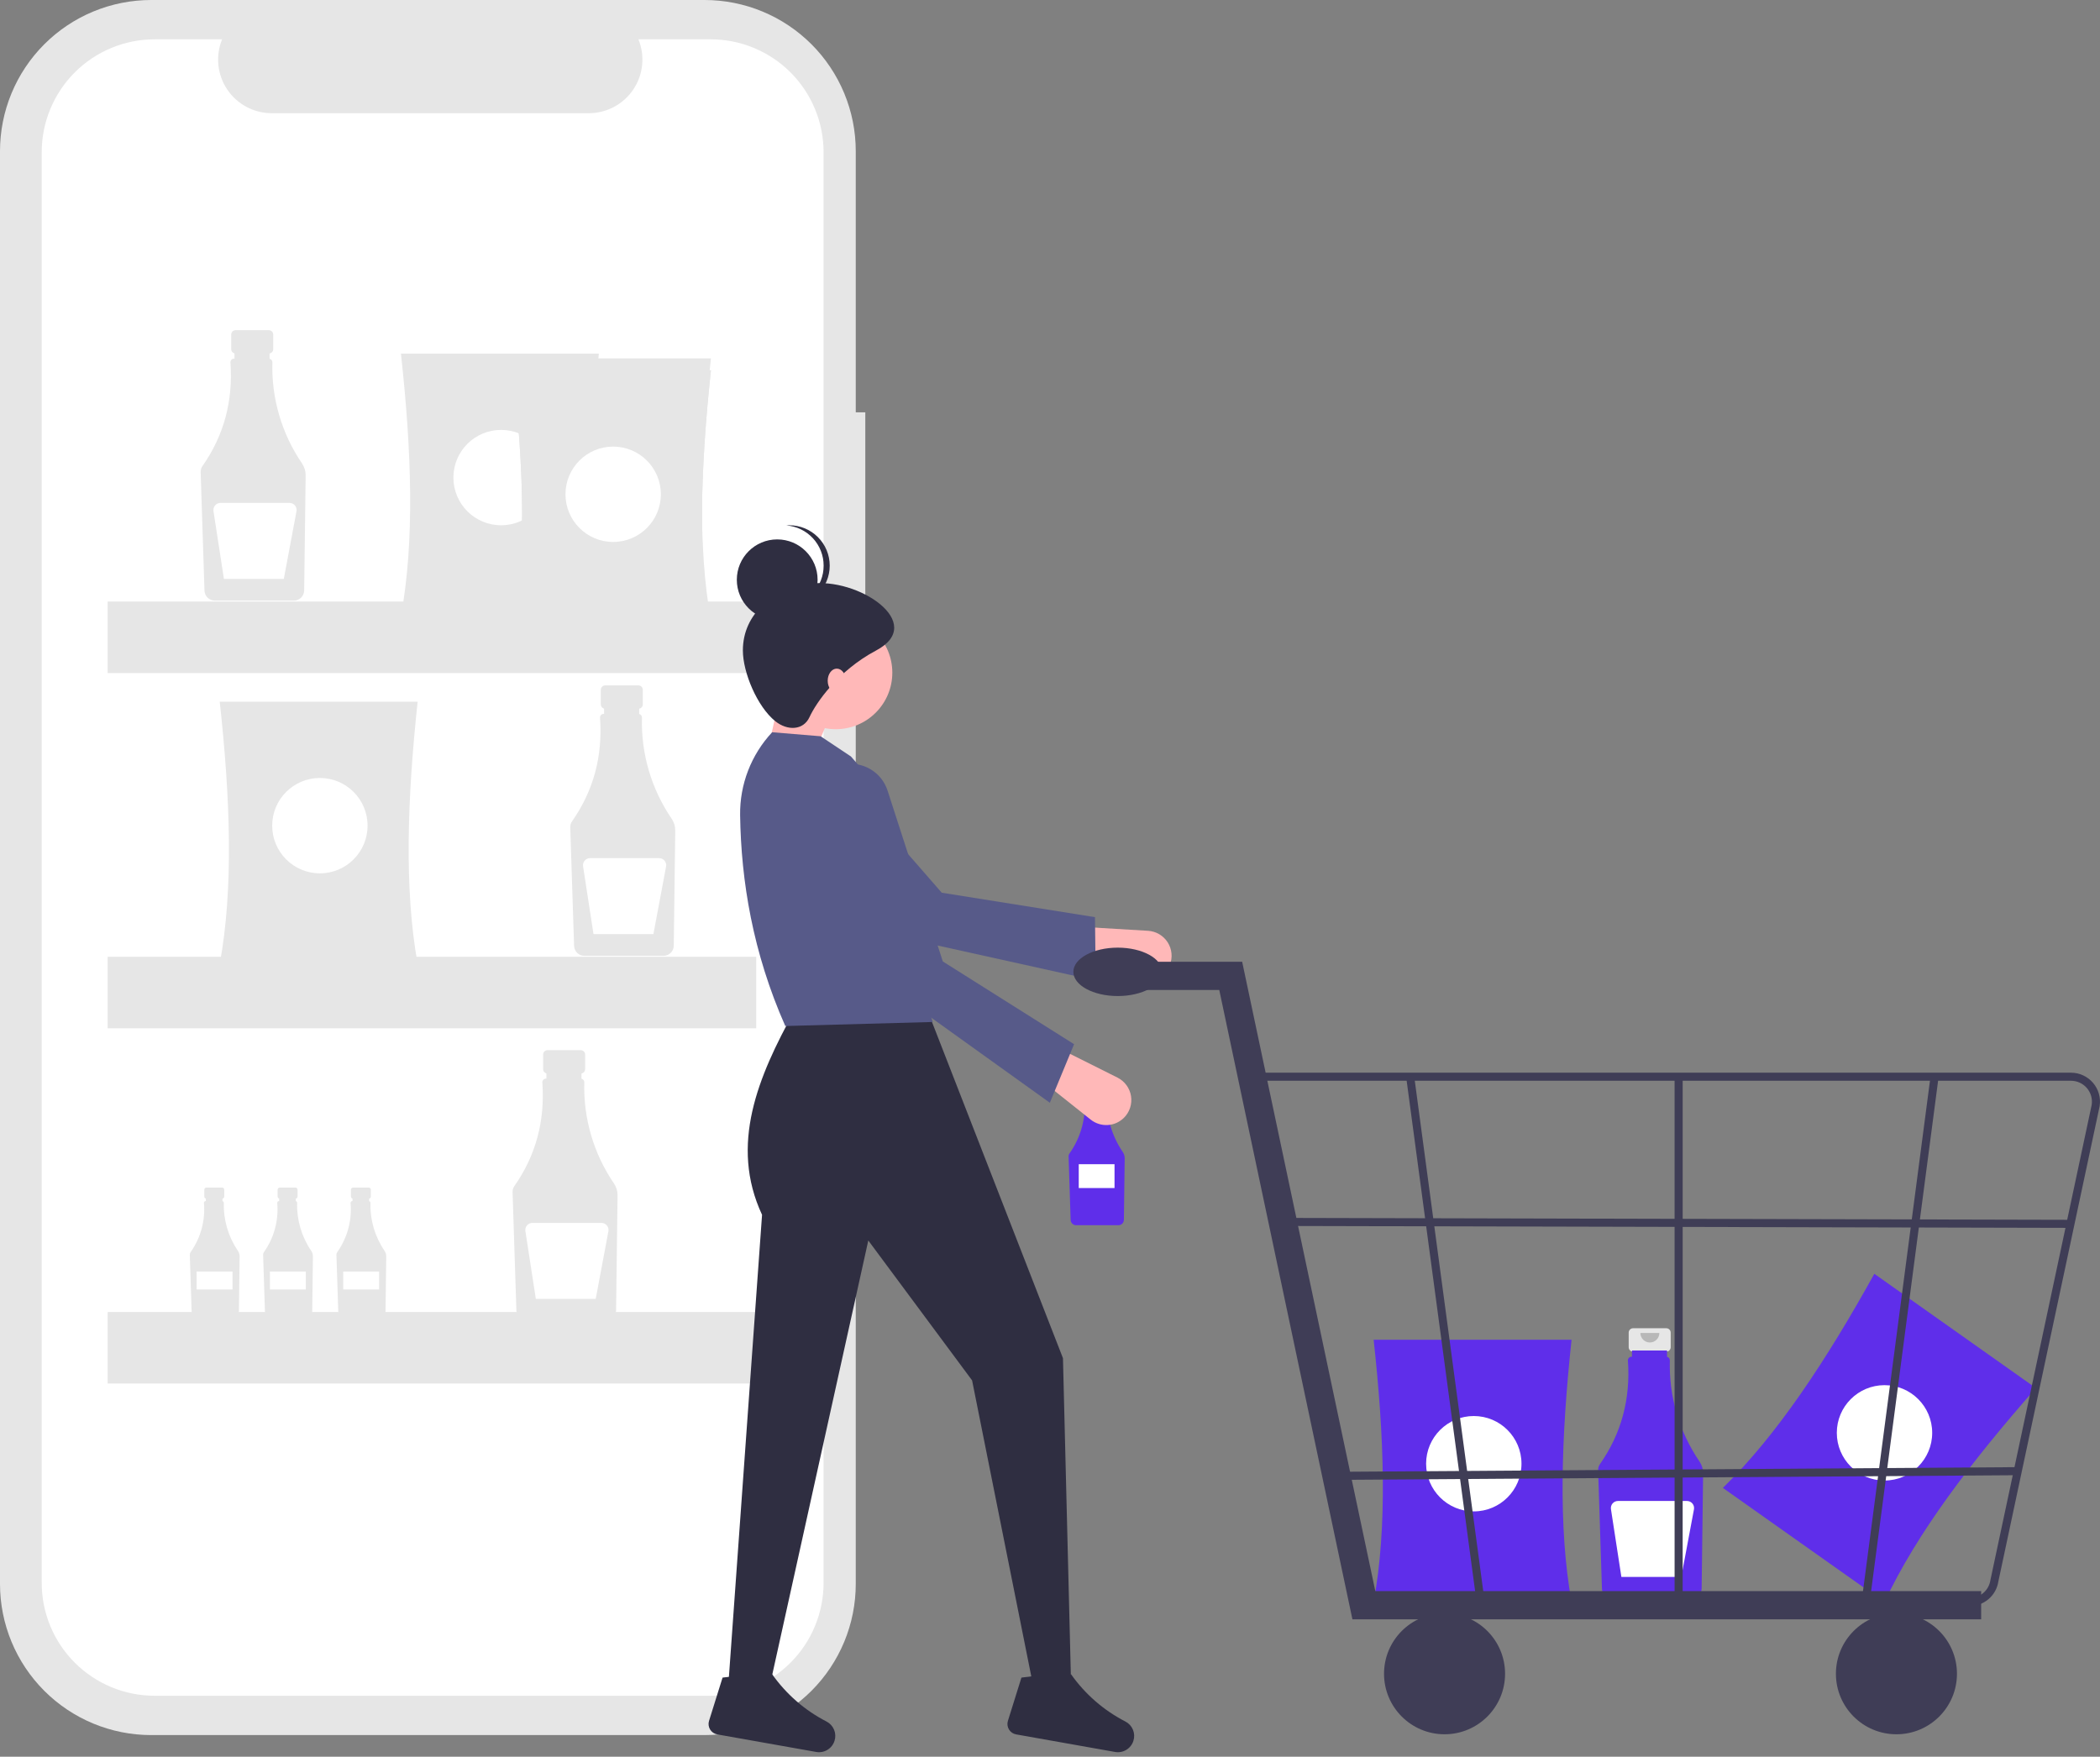 <svg width="300" height="251" viewBox="0 0 300 251" fill="none" xmlns="http://www.w3.org/2000/svg">
<rect x="0" y="0" width="300" height="251" fill="#808080" stroke="none"/>
<g clip-path="url(#clip0_1305:3749)">
<path d="M123.614 58.912H122.251V21.597C122.251 18.761 121.693 15.953 120.607 13.332C119.522 10.712 117.931 8.331 115.926 6.326C113.92 4.32 111.539 2.729 108.919 1.644C106.299 0.559 103.491 -8.87302e-06 100.654 1.05708e-10H21.597C18.761 -8.87302e-06 15.953 0.559 13.332 1.644C10.712 2.729 8.331 4.32 6.326 6.326C4.32 8.331 2.729 10.712 1.644 13.332C0.559 15.953 -4.43655e-06 18.761 0 21.597V226.311C-2.66192e-06 229.147 0.559 231.956 1.644 234.576C2.729 237.196 4.32 239.577 6.326 241.583C8.331 243.588 10.712 245.179 13.332 246.264C15.953 247.35 18.761 247.908 21.597 247.908H100.654C103.491 247.908 106.299 247.35 108.919 246.264C111.539 245.179 113.92 243.588 115.926 241.583C117.931 239.577 119.522 237.196 120.607 234.576C121.693 231.956 122.251 229.147 122.251 226.311V85.474H123.614V58.912Z" fill="#E6E6E6"/>
<path d="M101.525 5.619H91.206C91.68 6.782 91.862 8.045 91.733 9.295C91.605 10.545 91.171 11.744 90.471 12.787C89.77 13.83 88.823 14.684 87.714 15.275C86.605 15.866 85.368 16.175 84.111 16.175H38.82C37.564 16.175 36.327 15.866 35.218 15.275C34.109 14.684 33.162 13.83 32.461 12.787C31.76 11.744 31.327 10.545 31.198 9.295C31.07 8.045 31.251 6.782 31.726 5.619H22.087C19.969 5.619 17.872 6.036 15.915 6.847C13.959 7.657 12.181 8.845 10.683 10.343C9.185 11.84 7.997 13.618 7.187 15.575C6.376 17.532 5.959 19.629 5.959 21.747V226.161C5.959 228.279 6.376 230.376 7.187 232.333C7.997 234.29 9.185 236.068 10.683 237.566C12.181 239.063 13.959 240.251 15.915 241.062C17.872 241.872 19.969 242.289 22.087 242.289H101.525C103.643 242.289 105.741 241.872 107.698 241.062C109.654 240.251 111.432 239.063 112.93 237.566C114.428 236.068 115.616 234.29 116.426 232.333C117.237 230.376 117.654 228.279 117.654 226.161V21.747C117.654 19.629 117.237 17.532 116.426 15.575C115.616 13.618 114.428 11.84 112.93 10.343C111.432 8.845 109.654 7.657 107.698 6.847C105.741 6.036 103.643 5.619 101.525 5.619V5.619Z" fill="white"/>
<path d="M38.403 47.174H33.66C33.493 47.174 33.333 47.24 33.215 47.358C33.097 47.476 33.031 47.636 33.031 47.803V49.885C33.031 50.051 33.097 50.211 33.215 50.329C33.333 50.447 33.493 50.513 33.66 50.513H34.446V53.633H37.617V50.513H38.403C38.57 50.513 38.73 50.447 38.848 50.329C38.966 50.211 39.032 50.051 39.032 49.885V47.803C39.032 47.636 38.966 47.476 38.848 47.358C38.73 47.24 38.57 47.174 38.403 47.174V47.174Z" fill="#E6E6E6"/>
<path d="M43.154 66.227C40.249 61.976 38.764 56.916 38.911 51.77C38.914 51.651 38.876 51.535 38.802 51.441C38.729 51.348 38.626 51.282 38.51 51.256V50.357H33.501V51.244H33.432C33.295 51.244 33.165 51.298 33.069 51.395C32.972 51.491 32.918 51.622 32.919 51.758C32.919 51.771 32.919 51.783 32.92 51.796C33.315 57.297 31.982 62.23 28.922 66.596C28.746 66.847 28.656 67.148 28.666 67.454L29.213 84.397C29.227 84.775 29.385 85.133 29.656 85.397C29.927 85.661 30.29 85.81 30.668 85.813H41.998C42.38 85.81 42.746 85.657 43.018 85.388C43.29 85.119 43.446 84.755 43.453 84.372L43.664 67.922C43.67 67.318 43.492 66.727 43.154 66.227Z" fill="#E6E6E6"/>
<path d="M41.36 71.855H31.498C31.352 71.855 31.208 71.886 31.075 71.947C30.942 72.008 30.825 72.097 30.729 72.208C30.634 72.319 30.564 72.449 30.524 72.589C30.484 72.73 30.475 72.877 30.497 73.021L31.987 82.708H40.545L42.355 73.054C42.383 72.908 42.377 72.757 42.34 72.613C42.303 72.469 42.234 72.335 42.139 72.221C42.044 72.106 41.925 72.014 41.79 71.951C41.656 71.888 41.509 71.855 41.36 71.855V71.855Z" fill="white"/>
<path d="M91.202 97.929H86.459C86.292 97.929 86.132 97.995 86.014 98.113C85.896 98.231 85.83 98.391 85.83 98.558V100.639C85.83 100.806 85.896 100.966 86.014 101.084C86.132 101.202 86.292 101.268 86.459 101.268H87.245V104.388H90.416V101.268H91.202C91.369 101.268 91.529 101.202 91.647 101.084C91.764 100.966 91.831 100.806 91.831 100.639V98.558C91.831 98.391 91.764 98.231 91.647 98.113C91.529 97.995 91.369 97.929 91.202 97.929Z" fill="#E6E6E6"/>
<path d="M95.953 116.982C93.048 112.731 91.563 107.671 91.71 102.525C91.713 102.406 91.674 102.29 91.601 102.196C91.528 102.103 91.425 102.037 91.309 102.011V101.112H86.3V101.999H86.231C86.163 101.999 86.096 102.012 86.034 102.038C85.972 102.064 85.915 102.102 85.867 102.15C85.82 102.198 85.782 102.254 85.756 102.317C85.73 102.379 85.717 102.446 85.717 102.514C85.717 102.526 85.718 102.538 85.719 102.551C86.113 108.052 84.781 112.985 81.721 117.351C81.545 117.602 81.455 117.903 81.465 118.209L82.012 135.152C82.025 135.53 82.184 135.888 82.455 136.152C82.726 136.416 83.088 136.565 83.466 136.568H94.797C95.179 136.565 95.545 136.412 95.817 136.143C96.089 135.874 96.245 135.51 96.252 135.127L96.463 118.677C96.469 118.073 96.291 117.482 95.953 116.982V116.982Z" fill="#E6E6E6"/>
<path d="M94.159 122.61H84.297C84.151 122.61 84.007 122.641 83.874 122.702C83.741 122.763 83.623 122.852 83.528 122.963C83.433 123.074 83.363 123.204 83.323 123.344C83.283 123.485 83.274 123.632 83.296 123.776L84.786 133.463H93.344L95.154 123.809C95.181 123.663 95.176 123.512 95.139 123.368C95.101 123.224 95.033 123.09 94.938 122.976C94.843 122.861 94.724 122.769 94.589 122.706C94.454 122.643 94.308 122.61 94.159 122.61H94.159Z" fill="white"/>
<path d="M31.735 169.681H29.485C29.406 169.681 29.33 169.713 29.274 169.769C29.218 169.825 29.186 169.901 29.186 169.98V170.967C29.186 171.046 29.218 171.122 29.274 171.178C29.33 171.234 29.406 171.265 29.485 171.265H29.858V172.745H31.362V171.265H31.735C31.814 171.265 31.89 171.234 31.945 171.178C32.002 171.122 32.033 171.046 32.033 170.967V169.98C32.033 169.901 32.002 169.825 31.945 169.769C31.89 169.713 31.814 169.681 31.735 169.681Z" fill="#E6E6E6"/>
<path d="M33.988 178.719C32.61 176.703 31.906 174.302 31.976 171.861C31.977 171.805 31.959 171.75 31.924 171.706C31.889 171.661 31.84 171.63 31.785 171.618V171.191H29.409V171.612H29.376C29.344 171.612 29.313 171.618 29.283 171.631C29.253 171.643 29.227 171.661 29.204 171.684C29.181 171.706 29.163 171.733 29.151 171.763C29.139 171.792 29.133 171.824 29.133 171.856C29.133 171.862 29.133 171.868 29.134 171.874C29.353 174.365 28.681 176.852 27.237 178.894C27.154 179.013 27.111 179.156 27.116 179.301L27.375 187.338C27.382 187.517 27.457 187.687 27.585 187.812C27.714 187.937 27.886 188.008 28.065 188.01H33.44C33.621 188.008 33.795 187.936 33.924 187.808C34.053 187.681 34.127 187.508 34.13 187.326L34.23 179.523C34.233 179.237 34.148 178.956 33.988 178.719V178.719Z" fill="#E6E6E6"/>
<path d="M33.215 181.673H28.087V184.237H33.215V181.673Z" fill="white"/>
<path d="M42.208 169.681H39.958C39.879 169.681 39.803 169.713 39.748 169.769C39.692 169.825 39.66 169.901 39.66 169.98V170.967C39.66 171.046 39.692 171.122 39.748 171.178C39.803 171.234 39.879 171.265 39.958 171.265H40.331V172.745H41.835V171.265H42.208C42.287 171.265 42.363 171.234 42.419 171.178C42.475 171.122 42.507 171.046 42.507 170.967V169.98C42.507 169.901 42.475 169.825 42.419 169.769C42.363 169.713 42.287 169.681 42.208 169.681Z" fill="#E6E6E6"/>
<path d="M44.461 178.719C43.083 176.703 42.378 174.302 42.448 171.861C42.45 171.805 42.431 171.75 42.397 171.706C42.362 171.661 42.313 171.63 42.258 171.618V171.191H39.882V171.612H39.849C39.817 171.612 39.785 171.618 39.756 171.631C39.726 171.643 39.699 171.661 39.677 171.684C39.654 171.706 39.636 171.733 39.624 171.763C39.612 171.792 39.605 171.824 39.605 171.856C39.605 171.862 39.606 171.868 39.606 171.874C39.825 174.365 39.154 176.852 37.71 178.894C37.626 179.013 37.584 179.156 37.588 179.301L37.848 187.338C37.854 187.517 37.929 187.687 38.058 187.812C38.187 187.937 38.358 188.008 38.538 188.01H43.912C44.094 188.008 44.267 187.936 44.396 187.808C44.525 187.681 44.599 187.508 44.602 187.326L44.703 179.523C44.706 179.237 44.621 178.956 44.461 178.719Z" fill="#E6E6E6"/>
<path d="M43.688 181.673H38.56V184.237H43.688V181.673Z" fill="white"/>
<path d="M52.681 169.681H50.431C50.352 169.681 50.276 169.713 50.22 169.769C50.164 169.825 50.133 169.901 50.133 169.98V170.967C50.133 171.046 50.164 171.122 50.22 171.178C50.276 171.234 50.352 171.265 50.431 171.265H50.804V172.745H52.308V171.265H52.681C52.76 171.265 52.836 171.234 52.892 171.178C52.948 171.122 52.979 171.046 52.979 170.967V169.98C52.979 169.901 52.948 169.825 52.892 169.769C52.836 169.713 52.76 169.681 52.681 169.681Z" fill="#E6E6E6"/>
<path d="M54.934 178.719C53.556 176.703 52.852 174.302 52.922 171.861C52.923 171.805 52.905 171.75 52.87 171.706C52.835 171.661 52.786 171.63 52.731 171.618V171.191H50.355V171.612H50.323C50.291 171.612 50.259 171.618 50.229 171.631C50.2 171.643 50.173 171.661 50.15 171.684C50.128 171.706 50.11 171.733 50.097 171.763C50.085 171.792 50.079 171.824 50.079 171.856C50.079 171.862 50.079 171.868 50.08 171.874C50.299 174.365 49.627 176.852 48.184 178.894C48.1 179.013 48.057 179.156 48.062 179.301L48.322 187.338C48.328 187.517 48.403 187.687 48.532 187.812C48.66 187.937 48.832 188.008 49.011 188.01H54.386C54.567 188.008 54.741 187.936 54.87 187.808C54.999 187.681 55.073 187.508 55.076 187.326L55.176 179.523C55.179 179.237 55.095 178.956 54.934 178.719Z" fill="#E6E6E6"/>
<path d="M54.16 181.673H49.032V184.237H54.16V181.673Z" fill="white"/>
<path d="M82.962 150.046H78.219C78.136 150.046 78.054 150.063 77.978 150.094C77.902 150.126 77.832 150.172 77.774 150.231C77.716 150.289 77.669 150.358 77.638 150.435C77.606 150.511 77.59 150.593 77.59 150.675V152.757C77.59 152.924 77.656 153.084 77.774 153.202C77.892 153.32 78.052 153.386 78.219 153.386H79.005V156.505H82.176V153.386H82.962C83.128 153.386 83.288 153.32 83.406 153.202C83.524 153.084 83.591 152.924 83.591 152.757V150.675C83.591 150.593 83.574 150.511 83.543 150.435C83.511 150.358 83.465 150.289 83.406 150.231C83.348 150.172 83.279 150.126 83.202 150.094C83.126 150.063 83.044 150.046 82.962 150.046V150.046Z" fill="#E6E6E6"/>
<path d="M87.712 169.099C84.808 164.849 83.323 159.788 83.47 154.642C83.473 154.523 83.434 154.407 83.361 154.314C83.288 154.22 83.184 154.155 83.069 154.129V153.229H78.059V154.116H77.99C77.923 154.116 77.856 154.13 77.794 154.156C77.731 154.182 77.675 154.22 77.627 154.267C77.579 154.315 77.542 154.372 77.516 154.434C77.49 154.497 77.477 154.563 77.477 154.631C77.477 154.643 77.478 154.656 77.478 154.668C77.873 160.169 76.54 165.103 73.481 169.468C73.305 169.719 73.215 170.02 73.224 170.327L73.772 187.27C73.785 187.648 73.944 188.006 74.215 188.27C74.486 188.533 74.848 188.682 75.226 188.685H86.556C86.939 188.682 87.305 188.53 87.577 188.261C87.849 187.992 88.004 187.627 88.011 187.245L88.222 170.794C88.229 170.191 88.051 169.599 87.712 169.099Z" fill="#E6E6E6"/>
<path d="M85.918 174.727H76.056C75.91 174.727 75.766 174.759 75.634 174.82C75.501 174.881 75.383 174.97 75.288 175.081C75.193 175.191 75.123 175.321 75.083 175.462C75.043 175.602 75.034 175.749 75.056 175.894L76.546 185.581H85.103L86.914 175.926C86.941 175.78 86.936 175.63 86.899 175.486C86.861 175.342 86.793 175.208 86.698 175.093C86.603 174.979 86.484 174.887 86.349 174.823C86.214 174.76 86.067 174.727 85.918 174.727V174.727Z" fill="white"/>
<path d="M85.551 87.994H57.278C59.255 77.307 58.8 64.402 57.278 50.524H85.551C84.07 64.402 83.627 77.307 85.551 87.994Z" fill="#E6E6E6"/>
<path d="M71.585 75.05C75.348 75.05 78.398 72 78.398 68.237C78.398 64.475 75.348 61.424 71.585 61.424C67.823 61.424 64.772 64.475 64.772 68.237C64.772 72 67.823 75.05 71.585 75.05Z" fill="white"/>
<path d="M59.663 137.727H31.39C33.366 127.04 32.912 114.135 31.39 100.257H59.663C58.181 114.135 57.738 127.04 59.663 137.727Z" fill="#E6E6E6"/>
<path d="M45.697 124.783C49.459 124.783 52.509 121.733 52.509 117.97C52.509 114.208 49.459 111.157 45.697 111.157C41.934 111.157 38.884 114.208 38.884 117.97C38.884 121.733 41.934 124.783 45.697 124.783Z" fill="white"/>
<path d="M101.561 90.379H73.288C75.265 79.692 74.81 66.787 73.288 52.908H101.561C100.08 66.787 99.637 79.692 101.561 90.379Z" fill="#E6E6E6"/>
<path d="M87.595 77.434C91.358 77.434 94.408 74.384 94.408 70.622C94.408 66.859 91.358 63.809 87.595 63.809C83.832 63.809 80.782 66.859 80.782 70.622C80.782 74.384 83.832 77.434 87.595 77.434Z" fill="white"/>
<path d="M101.561 88.675H73.288C75.265 77.989 74.81 65.084 73.288 51.205H101.561C100.08 65.084 99.637 77.989 101.561 88.675Z" fill="#E6E6E6"/>
<path d="M87.595 75.731C91.358 75.731 94.408 72.681 94.408 68.918C94.408 65.156 91.358 62.106 87.595 62.106C83.832 62.106 80.782 65.156 80.782 68.918C80.782 72.681 83.832 75.731 87.595 75.731Z" fill="white"/>
<path d="M101.561 90.379H73.288C75.265 79.692 74.81 66.787 73.288 52.908H101.561C100.08 66.787 99.637 79.692 101.561 90.379Z" fill="#E6E6E6"/>
<path d="M87.595 77.434C91.358 77.434 94.408 74.384 94.408 70.622C94.408 66.859 91.358 63.809 87.595 63.809C83.832 63.809 80.782 66.859 80.782 70.622C80.782 74.384 83.832 77.434 87.595 77.434Z" fill="white"/>
<path d="M108.033 85.95H15.38V96.169H108.033V85.95Z" fill="#E6E6E6"/>
<path d="M108.033 136.705H15.38V146.924H108.033V136.705Z" fill="#E6E6E6"/>
<path d="M108.033 187.46H15.38V197.679H108.033V187.46Z" fill="#E6E6E6"/>
<path d="M269.208 228.918L246.125 212.592C253.91 205.009 260.991 194.21 267.762 182.001L290.845 198.327C281.621 208.802 273.808 219.082 269.208 228.918Z" fill="#5F2EEA"/>
<path d="M269.214 211.537C272.977 211.537 276.027 208.486 276.027 204.724C276.027 200.961 272.977 197.911 269.214 197.911C265.452 197.911 262.401 200.961 262.401 204.724C262.401 208.486 265.452 211.537 269.214 211.537Z" fill="white"/>
<path d="M157.859 154.418H155.325C155.236 154.418 155.151 154.454 155.088 154.517C155.025 154.58 154.989 154.665 154.989 154.754V155.867C154.989 155.911 154.998 155.954 155.015 155.995C155.032 156.036 155.056 156.073 155.088 156.104C155.119 156.135 155.156 156.16 155.197 156.177C155.237 156.194 155.281 156.202 155.325 156.202H155.745V157.869H157.439V156.202H157.859C157.948 156.202 158.033 156.167 158.096 156.104C158.159 156.041 158.195 155.956 158.195 155.867V154.754C158.195 154.665 158.159 154.58 158.096 154.517C158.033 154.454 157.948 154.418 157.859 154.418V154.418Z" fill="#E6E6E6"/>
<path d="M160.396 164.597C158.845 162.326 158.051 159.622 158.13 156.873C158.131 156.81 158.111 156.748 158.072 156.698C158.033 156.648 157.977 156.613 157.916 156.599V156.119H155.24V156.593H155.203C155.167 156.593 155.131 156.6 155.098 156.614C155.064 156.627 155.034 156.648 155.009 156.673C154.983 156.699 154.963 156.729 154.949 156.762C154.936 156.796 154.928 156.831 154.928 156.867C154.928 156.874 154.929 156.881 154.929 156.887C155.176 159.693 154.419 162.494 152.794 164.794C152.7 164.928 152.651 165.089 152.657 165.252L152.949 174.304C152.956 174.505 153.041 174.697 153.186 174.838C153.331 174.979 153.524 175.058 153.726 175.06H159.779C159.983 175.058 160.179 174.977 160.324 174.833C160.469 174.689 160.552 174.495 160.556 174.29L160.669 165.502C160.672 165.18 160.577 164.864 160.396 164.597V164.597Z" fill="#5F2EEA"/>
<path opacity="0.2" d="M157.33 154.781C157.33 154.973 157.254 155.157 157.118 155.293C156.982 155.429 156.798 155.505 156.606 155.505C156.413 155.505 156.229 155.429 156.093 155.293C155.957 155.157 155.881 154.973 155.881 154.781" fill="black"/>
<path d="M159.218 166.341H154.108V169.747H159.218V166.341Z" fill="white"/>
<path d="M238.041 189.778H233.298C233.131 189.778 232.971 189.844 232.853 189.962C232.735 190.08 232.669 190.24 232.669 190.407V192.489C232.669 192.655 232.735 192.815 232.853 192.933C232.971 193.051 233.131 193.117 233.298 193.117H234.084V196.237H237.255V193.117H238.041C238.208 193.117 238.367 193.051 238.485 192.933C238.603 192.815 238.67 192.655 238.67 192.489V190.407C238.67 190.24 238.603 190.08 238.485 189.962C238.367 189.844 238.208 189.778 238.041 189.778V189.778Z" fill="#E6E6E6"/>
<path d="M242.791 208.83C239.887 204.58 238.402 199.519 238.549 194.373C238.552 194.254 238.513 194.138 238.44 194.045C238.367 193.951 238.264 193.886 238.148 193.86V192.96H233.138V193.848H233.069C233.002 193.848 232.935 193.861 232.873 193.887C232.811 193.913 232.754 193.951 232.706 193.999C232.659 194.046 232.621 194.103 232.595 194.165C232.569 194.228 232.556 194.295 232.556 194.362C232.556 194.375 232.557 194.387 232.558 194.4C232.952 199.901 231.62 204.834 228.56 209.199C228.384 209.45 228.294 209.752 228.303 210.058L228.851 227.001C228.864 227.379 229.023 227.737 229.294 228.001C229.565 228.265 229.927 228.413 230.305 228.416H241.635C242.018 228.413 242.384 228.261 242.656 227.992C242.928 227.723 243.084 227.358 243.091 226.976L243.302 210.526C243.308 209.922 243.13 209.331 242.791 208.83V208.83Z" fill="#5F2EEA"/>
<path opacity="0.2" d="M237.052 190.456C237.052 190.816 236.909 191.161 236.655 191.415C236.4 191.67 236.055 191.813 235.696 191.813C235.336 191.813 234.991 191.67 234.736 191.415C234.482 191.161 234.339 190.816 234.339 190.456" fill="black"/>
<path d="M240.999 214.459H231.137C230.991 214.459 230.846 214.49 230.714 214.551C230.581 214.612 230.463 214.701 230.368 214.812C230.273 214.923 230.203 215.053 230.163 215.193C230.123 215.334 230.114 215.481 230.136 215.625L231.626 225.312H240.184L241.994 215.658C242.021 215.512 242.016 215.361 241.979 215.217C241.941 215.073 241.873 214.939 241.778 214.825C241.683 214.71 241.564 214.618 241.429 214.555C241.294 214.492 241.147 214.459 240.999 214.459V214.459Z" fill="white"/>
<path d="M224.508 228.892H196.235C198.212 218.205 197.757 205.3 196.235 191.422H224.508C223.027 205.3 222.584 218.205 224.508 228.892Z" fill="#5F2EEA"/>
<path d="M210.542 215.948C214.305 215.948 217.355 212.898 217.355 209.135C217.355 205.372 214.305 202.322 210.542 202.322C206.78 202.322 203.729 205.372 203.729 209.135C203.729 212.898 206.78 215.948 210.542 215.948Z" fill="white"/>
<path d="M108.866 110.968L115.213 110.391L119.252 100.582L112.04 96.543L108.866 110.968Z" fill="#FFB8B8"/>
<path d="M167.115 137.897C167.326 137.37 167.409 136.801 167.357 136.237C167.305 135.672 167.119 135.128 166.816 134.649C166.512 134.17 166.099 133.77 165.61 133.482C165.122 133.194 164.572 133.026 164.006 132.992L154.151 132.405L152.7 137.23L162.845 140.016C163.693 140.249 164.597 140.161 165.384 139.771C166.171 139.38 166.787 138.713 167.115 137.897V137.897Z" fill="#FFB8B8"/>
<path d="M156.533 140.097L156.425 131.043L134.535 127.55L117.672 108.21C116.795 107.204 115.582 106.549 114.26 106.369C112.937 106.188 111.593 106.492 110.478 107.226C109.803 107.67 109.233 108.258 108.81 108.946C108.387 109.635 108.12 110.408 108.028 111.211C107.936 112.014 108.022 112.828 108.279 113.594C108.536 114.36 108.959 115.061 109.517 115.646L123.429 132.767L156.533 140.097Z" fill="#575A89"/>
<path d="M103.961 241.948H109.731L124.043 177.241L138.87 197.23L147.525 240.506H153.006L151.852 194.057L132.523 144.435H113.482C108.278 153.852 104.196 163.559 108.865 173.573L103.961 241.948Z" fill="#2F2E41"/>
<path d="M143.987 245.879C143.924 246.083 143.904 246.298 143.93 246.51C143.956 246.723 144.027 246.927 144.138 247.11C144.249 247.293 144.398 247.45 144.574 247.57C144.751 247.691 144.951 247.773 145.162 247.81L159.281 250.316C159.839 250.418 160.415 250.313 160.9 250.019C161.386 249.726 161.747 249.265 161.916 248.724V248.724C162.081 248.206 162.058 247.648 161.851 247.146C161.645 246.644 161.268 246.23 160.787 245.979C157.683 244.385 155.011 242.062 153.001 239.209C151.449 240.654 149.714 240.518 147.873 239.453L145.919 239.697L143.987 245.879Z" fill="#2F2E41"/>
<path d="M101.29 245.879C101.226 246.083 101.207 246.298 101.233 246.51C101.259 246.723 101.33 246.927 101.441 247.11C101.552 247.293 101.701 247.45 101.877 247.57C102.054 247.691 102.254 247.773 102.464 247.81L116.584 250.316C117.142 250.418 117.718 250.313 118.203 250.019C118.689 249.726 119.05 249.265 119.219 248.724V248.724C119.384 248.206 119.361 247.648 119.154 247.146C118.948 246.644 118.571 246.23 118.09 245.979C114.985 244.385 112.314 242.062 110.303 239.209C108.752 240.654 107.017 240.518 105.175 239.453L103.222 239.697L101.29 245.879Z" fill="#2F2E41"/>
<path d="M119.396 104.189C123.858 104.189 127.474 100.572 127.474 96.111C127.474 91.649 123.858 88.032 119.396 88.032C114.935 88.032 111.318 91.649 111.318 96.111C111.318 100.572 114.935 104.189 119.396 104.189Z" fill="#FFB8B8"/>
<path d="M112.184 146.598L133.244 146.021L127.059 126.555C130.903 120.393 127.035 114.238 121.56 108.083L117.233 105.198L110.309 104.621C107.311 107.829 105.67 112.073 105.731 116.463C105.868 125.864 107.533 136.097 112.184 146.598Z" fill="#575A89"/>
<path d="M160.571 159.701C160.972 159.3 161.272 158.81 161.446 158.27C161.621 157.731 161.664 157.157 161.574 156.598C161.483 156.038 161.26 155.508 160.925 155.051C160.589 154.594 160.149 154.223 159.642 153.969L150.813 149.552L147.581 153.418L155.812 159.97C156.5 160.518 157.365 160.793 158.243 160.743C159.12 160.694 159.949 160.323 160.571 159.701V159.701Z" fill="#FFB8B8"/>
<path d="M149.978 157.561L153.44 149.195L134.689 137.373L126.794 112.958C126.383 111.687 125.526 110.609 124.381 109.922C123.236 109.236 121.881 108.987 120.567 109.223V109.223C119.771 109.366 119.017 109.682 118.357 110.148C117.697 110.615 117.147 111.221 116.747 111.923C116.346 112.625 116.105 113.407 116.04 114.213C115.975 115.018 116.088 115.828 116.371 116.586L122.426 137.799L149.978 157.561Z" fill="#575A89"/>
<path d="M106.125 92.937C106.125 96.08 108.166 100.948 110.741 103.034C112.473 104.438 114.763 104.379 115.646 102.457C116.551 100.486 119.672 95.852 125.166 92.937C132.49 89.051 122.569 82.403 115.646 83.416C110.443 84.178 106.125 87.679 106.125 92.937Z" fill="#2F2E41"/>
<path d="M111.03 88.609C114.217 88.609 116.8 86.026 116.8 82.839C116.8 79.653 114.217 77.069 111.03 77.069C107.843 77.069 105.26 79.653 105.26 82.839C105.26 86.026 107.843 88.609 111.03 88.609Z" fill="#2F2E41"/>
<path d="M117.665 80.82C117.665 79.365 117.115 77.965 116.125 76.898C115.135 75.832 113.779 75.18 112.328 75.072C112.471 75.061 112.615 75.05 112.761 75.05C114.291 75.05 115.759 75.658 116.841 76.74C117.923 77.822 118.531 79.29 118.531 80.82C118.531 82.35 117.923 83.818 116.841 84.9C115.759 85.982 114.291 86.59 112.761 86.59C112.615 86.59 112.471 86.579 112.328 86.568C113.779 86.46 115.135 85.807 116.125 84.741C117.114 83.675 117.665 82.275 117.665 80.82Z" fill="#2F2E41"/>
<path d="M119.54 98.996C120.257 98.996 120.839 98.221 120.839 97.264C120.839 96.308 120.257 95.533 119.54 95.533C118.823 95.533 118.242 96.308 118.242 97.264C118.242 98.221 118.823 98.996 119.54 98.996Z" fill="#FFB8B8"/>
<path d="M283.024 231.367H193.203L174.182 141.451H157.949V137.416H177.452L196.473 227.332H283.024V231.367Z" fill="#3F3D56"/>
<path d="M206.364 247.793C211.139 247.793 215.01 243.922 215.01 239.147C215.01 234.373 211.139 230.502 206.364 230.502C201.59 230.502 197.719 234.373 197.719 239.147C197.719 243.922 201.59 247.793 206.364 247.793Z" fill="#3F3D56"/>
<path d="M270.92 247.793C275.695 247.793 279.566 243.922 279.566 239.147C279.566 234.373 275.695 230.502 270.92 230.502C266.145 230.502 262.274 234.373 262.274 239.147C262.274 243.922 266.145 247.793 270.92 247.793Z" fill="#3F3D56"/>
<path d="M281.386 229.467H193.995L178.575 153.267H295.856C296.455 153.267 297.046 153.396 297.589 153.647C298.133 153.897 298.616 154.262 299.005 154.717C299.394 155.172 299.68 155.706 299.843 156.281C300.006 156.857 300.042 157.461 299.949 158.053L285.479 225.967C285.329 226.944 284.834 227.835 284.083 228.477C283.331 229.119 282.374 229.471 281.386 229.467V229.467ZM194.944 228.314H281.386C282.099 228.317 282.79 228.063 283.332 227.6C283.874 227.136 284.232 226.493 284.339 225.788L298.81 157.874C298.877 157.447 298.851 157.011 298.733 156.595C298.616 156.18 298.409 155.794 298.129 155.466C297.848 155.138 297.499 154.874 297.107 154.694C296.715 154.513 296.288 154.419 295.856 154.419H179.974L194.944 228.314Z" fill="#3F3D56"/>
<path d="M210.984 229.223L200.886 153.937L202.023 153.749L212.121 229.035L210.984 229.223Z" fill="#3F3D56"/>
<path d="M267.132 228.645L265.994 228.46L275.797 153.751L276.935 153.935L267.132 228.645Z" fill="#3F3D56"/>
<path d="M240.38 153.843H239.228V229.128H240.38V153.843Z" fill="#3F3D56"/>
<path d="M184.464 174.016L184.461 175.169L296.047 175.439L296.05 174.287L184.464 174.016Z" fill="#3F3D56"/>
<path d="M288.176 209.626L190.146 210.297L190.153 211.449L288.184 210.779L288.176 209.626Z" fill="#3F3D56"/>
<path d="M159.678 142.315C163.18 142.315 166.018 140.767 166.018 138.857C166.018 136.947 163.18 135.399 159.678 135.399C156.177 135.399 153.338 136.947 153.338 138.857C153.338 140.767 156.177 142.315 159.678 142.315Z" fill="#3F3D56"/>
</g>
<defs>
<clipPath id="clip0_1305:3749">
<rect width="300" height="250.354" fill="white"/>
</clipPath>
</defs>
</svg>
